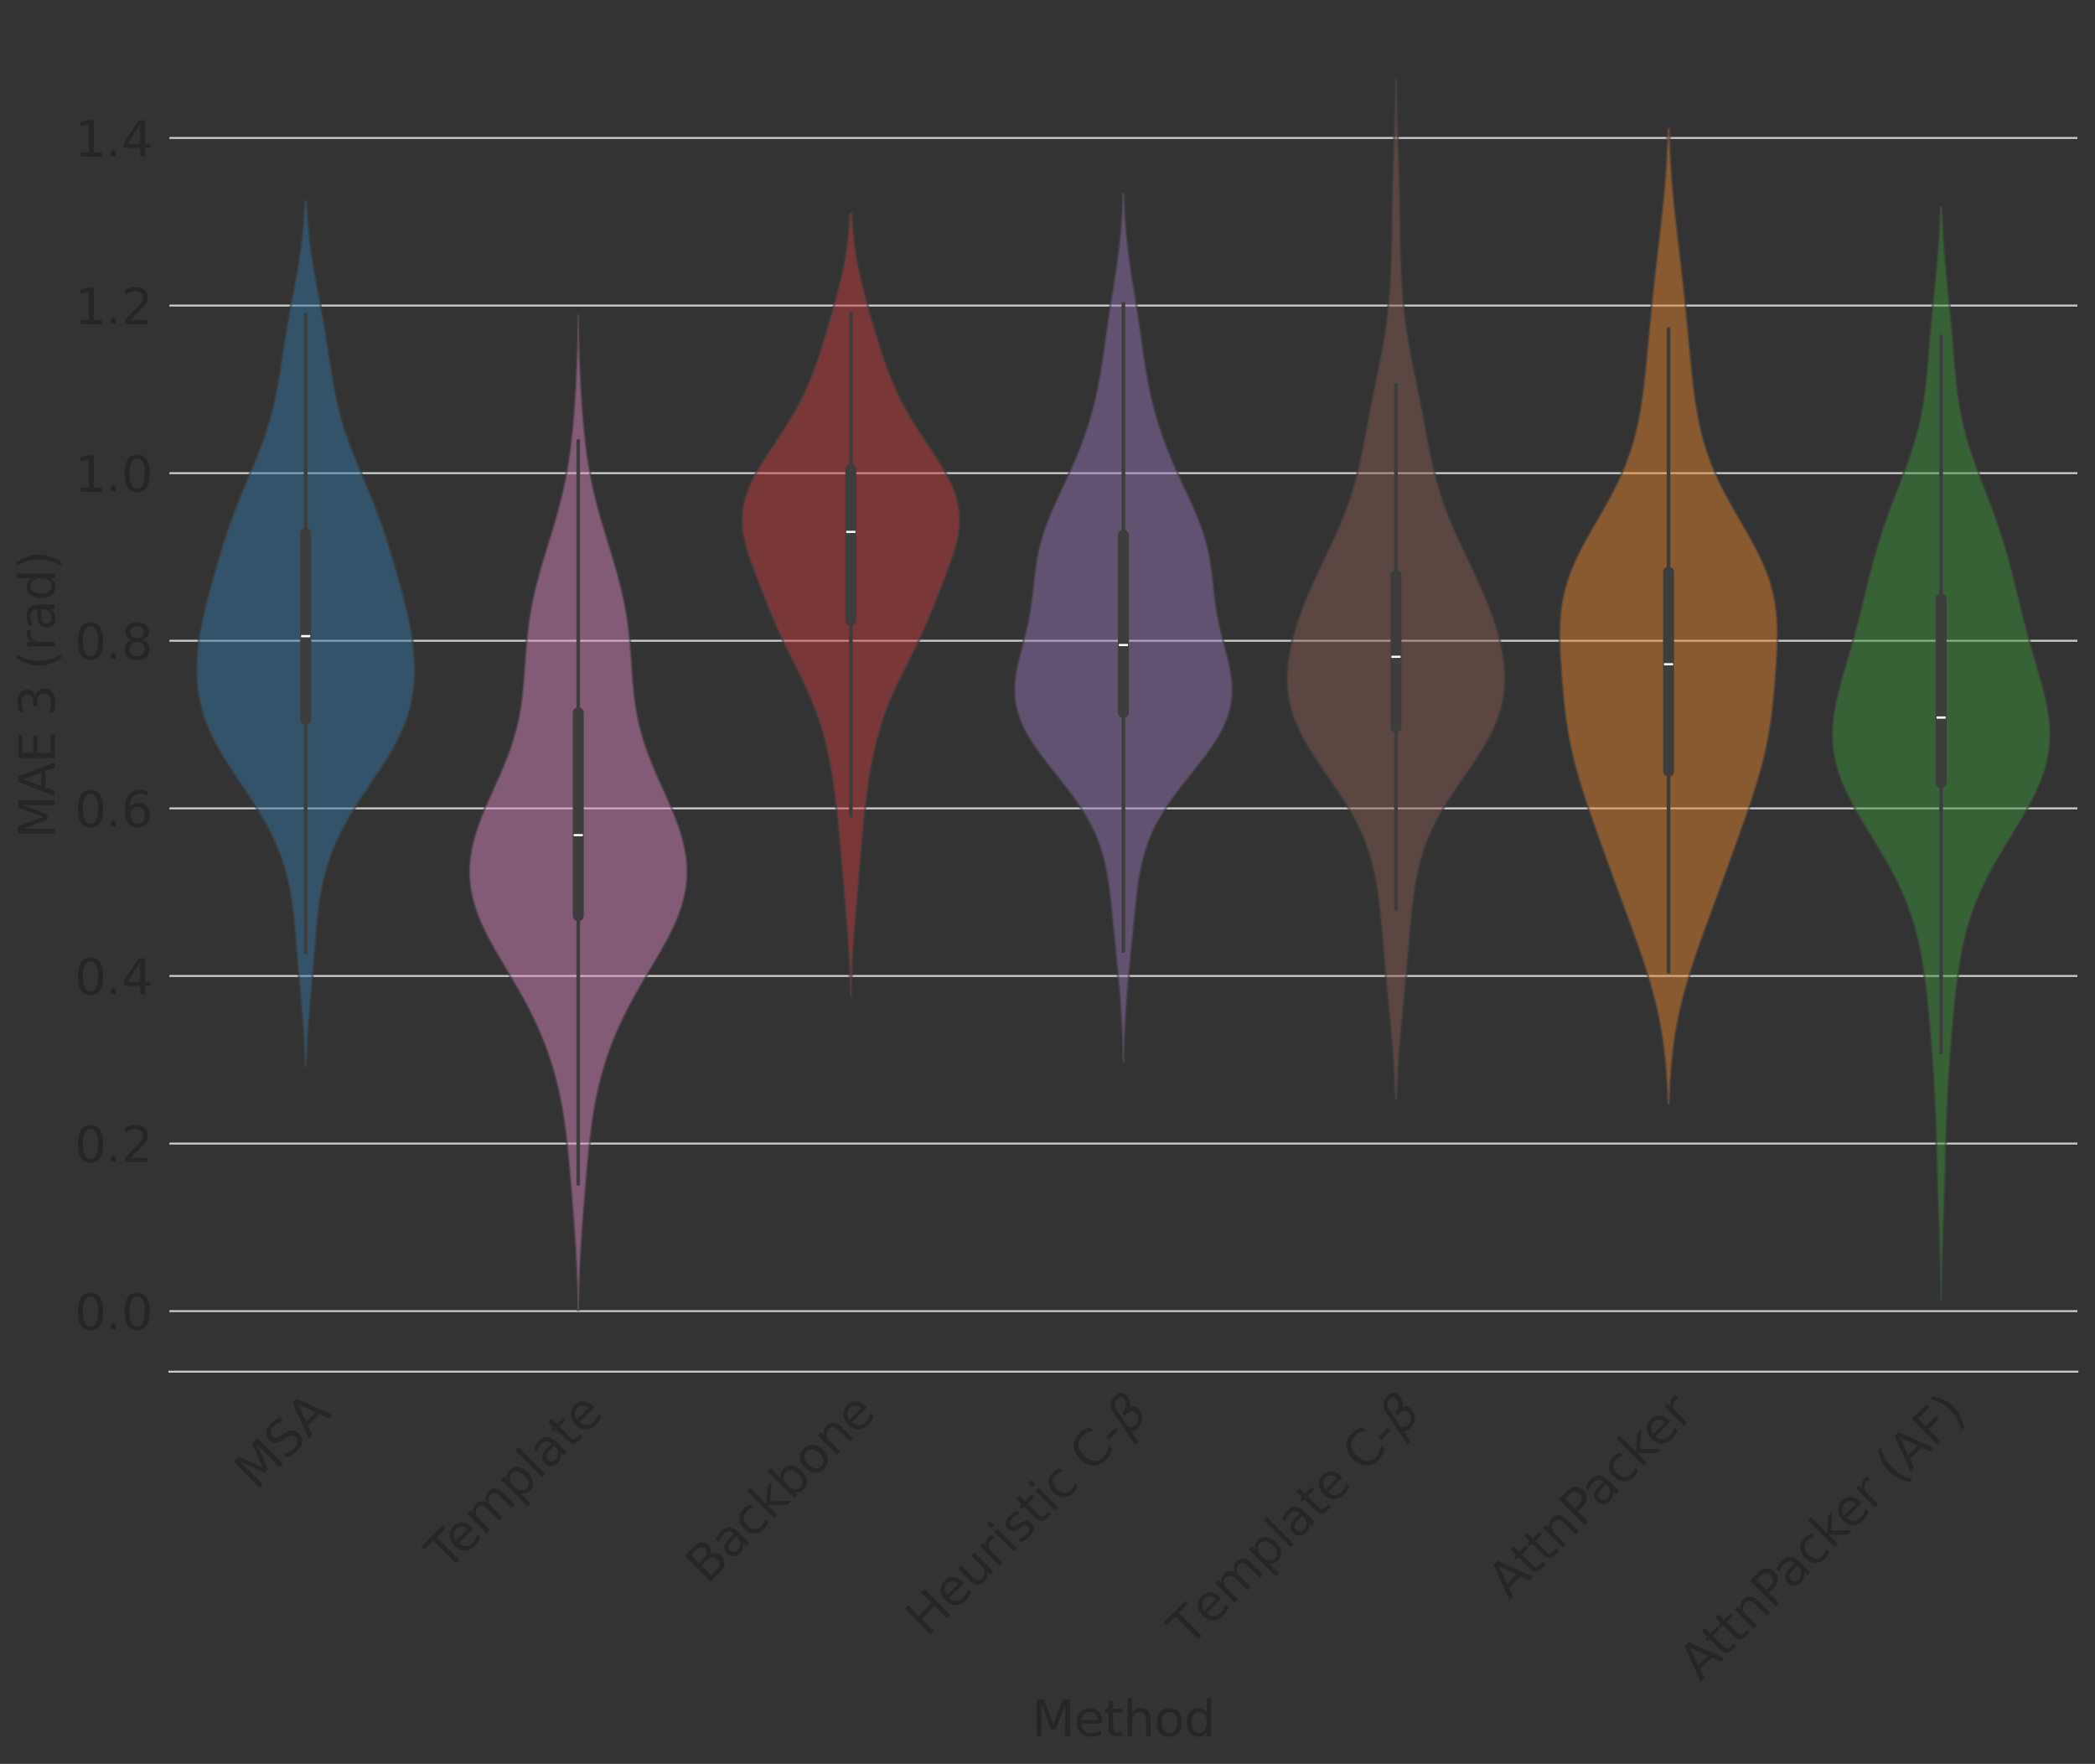 <?xml version="1.0" encoding="utf-8" standalone="no"?>
<!DOCTYPE svg PUBLIC "-//W3C//DTD SVG 1.1//EN"
  "http://www.w3.org/Graphics/SVG/1.1/DTD/svg11.dtd">
<svg xmlns:xlink="http://www.w3.org/1999/xlink" width="857.763pt" height="722.184pt" viewBox="0 0 857.763 722.184" xmlns="http://www.w3.org/2000/svg" version="1.1">
 <rect x="0" y="0" width="857.763" height="722.184" fill="#333333" stroke="none"/>
 <defs>
  <style type="text/css">*{stroke-linejoin: round; stroke-linecap: butt}</style>
 </defs>
 <g id="figure_1">
  <g id="patch_1">
   <path d="M 0 722.184 
L 857.763 722.184 
L 857.763 0 
L 0 0 
L 0 722.184 
z
" style="fill: none"/>
  </g>
  <g id="axes_1">
   <g id="patch_2">
    <path d="M 69.362 561.6 
L 850.562 561.6 
L 850.562 7.2 
L 69.362 7.2 
L 69.362 561.6 
z
" style="fill: none"/>
   </g>
   <g id="matplotlib.axis_1">
    <g id="xtick_1">
     <g id="text_1">
      <!-- MSA -->
      <g style="fill: #262626" transform="translate(104.789 610.465) rotate(-45) scale(0.2 -0.2)">
       <defs>
        <path id="DejaVuSans-4d" d="M 628 4666 
L 1569 4666 
L 2759 1491 
L 3956 4666 
L 4897 4666 
L 4897 0 
L 4281 0 
L 4281 4097 
L 3078 897 
L 2444 897 
L 1241 4097 
L 1241 0 
L 628 0 
L 628 4666 
z
" transform="scale(0.016)"/>
        <path id="DejaVuSans-53" d="M 3425 4513 
L 3425 3897 
Q 3066 4069 2747 4153 
Q 2428 4238 2131 4238 
Q 1616 4238 1336 4038 
Q 1056 3838 1056 3469 
Q 1056 3159 1242 3001 
Q 1428 2844 1947 2747 
L 2328 2669 
Q 3034 2534 3370 2195 
Q 3706 1856 3706 1288 
Q 3706 609 3251 259 
Q 2797 -91 1919 -91 
Q 1588 -91 1214 -16 
Q 841 59 441 206 
L 441 856 
Q 825 641 1194 531 
Q 1563 422 1919 422 
Q 2459 422 2753 634 
Q 3047 847 3047 1241 
Q 3047 1584 2836 1778 
Q 2625 1972 2144 2069 
L 1759 2144 
Q 1053 2284 737 2584 
Q 422 2884 422 3419 
Q 422 4038 858 4394 
Q 1294 4750 2059 4750 
Q 2388 4750 2728 4690 
Q 3069 4631 3425 4513 
z
" transform="scale(0.016)"/>
        <path id="DejaVuSans-41" d="M 2188 4044 
L 1331 1722 
L 3047 1722 
L 2188 4044 
z
M 1831 4666 
L 2547 4666 
L 4325 0 
L 3669 0 
L 3244 1197 
L 1141 1197 
L 716 0 
L 50 0 
L 1831 4666 
z
" transform="scale(0.016)"/>
       </defs>
       <use xlink:href="#DejaVuSans-4d"/>
       <use xlink:href="#DejaVuSans-53" x="86.279"/>
       <use xlink:href="#DejaVuSans-41" x="151.631"/>
      </g>
     </g>
    </g>
    <g id="xtick_2">
     <g id="text_2">
      <!-- Template -->
      <g style="fill: #262626" transform="translate(182.978 643.876) rotate(-45) scale(0.2 -0.2)">
       <defs>
        <path id="DejaVuSans-54" d="M -19 4666 
L 3928 4666 
L 3928 4134 
L 2272 4134 
L 2272 0 
L 1638 0 
L 1638 4134 
L -19 4134 
L -19 4666 
z
" transform="scale(0.016)"/>
        <path id="DejaVuSans-65" d="M 3597 1894 
L 3597 1613 
L 953 1613 
Q 991 1019 1311 708 
Q 1631 397 2203 397 
Q 2534 397 2845 478 
Q 3156 559 3463 722 
L 3463 178 
Q 3153 47 2828 -22 
Q 2503 -91 2169 -91 
Q 1331 -91 842 396 
Q 353 884 353 1716 
Q 353 2575 817 3079 
Q 1281 3584 2069 3584 
Q 2775 3584 3186 3129 
Q 3597 2675 3597 1894 
z
M 3022 2063 
Q 3016 2534 2758 2815 
Q 2500 3097 2075 3097 
Q 1594 3097 1305 2825 
Q 1016 2553 972 2059 
L 3022 2063 
z
" transform="scale(0.016)"/>
        <path id="DejaVuSans-6d" d="M 3328 2828 
Q 3544 3216 3844 3400 
Q 4144 3584 4550 3584 
Q 5097 3584 5394 3201 
Q 5691 2819 5691 2113 
L 5691 0 
L 5113 0 
L 5113 2094 
Q 5113 2597 4934 2840 
Q 4756 3084 4391 3084 
Q 3944 3084 3684 2787 
Q 3425 2491 3425 1978 
L 3425 0 
L 2847 0 
L 2847 2094 
Q 2847 2600 2669 2842 
Q 2491 3084 2119 3084 
Q 1678 3084 1418 2786 
Q 1159 2488 1159 1978 
L 1159 0 
L 581 0 
L 581 3500 
L 1159 3500 
L 1159 2956 
Q 1356 3278 1631 3431 
Q 1906 3584 2284 3584 
Q 2666 3584 2933 3390 
Q 3200 3197 3328 2828 
z
" transform="scale(0.016)"/>
        <path id="DejaVuSans-70" d="M 1159 525 
L 1159 -1331 
L 581 -1331 
L 581 3500 
L 1159 3500 
L 1159 2969 
Q 1341 3281 1617 3432 
Q 1894 3584 2278 3584 
Q 2916 3584 3314 3078 
Q 3713 2572 3713 1747 
Q 3713 922 3314 415 
Q 2916 -91 2278 -91 
Q 1894 -91 1617 61 
Q 1341 213 1159 525 
z
M 3116 1747 
Q 3116 2381 2855 2742 
Q 2594 3103 2138 3103 
Q 1681 3103 1420 2742 
Q 1159 2381 1159 1747 
Q 1159 1113 1420 752 
Q 1681 391 2138 391 
Q 2594 391 2855 752 
Q 3116 1113 3116 1747 
z
" transform="scale(0.016)"/>
        <path id="DejaVuSans-6c" d="M 603 4863 
L 1178 4863 
L 1178 0 
L 603 0 
L 603 4863 
z
" transform="scale(0.016)"/>
        <path id="DejaVuSans-61" d="M 2194 1759 
Q 1497 1759 1228 1600 
Q 959 1441 959 1056 
Q 959 750 1161 570 
Q 1363 391 1709 391 
Q 2188 391 2477 730 
Q 2766 1069 2766 1631 
L 2766 1759 
L 2194 1759 
z
M 3341 1997 
L 3341 0 
L 2766 0 
L 2766 531 
Q 2569 213 2275 61 
Q 1981 -91 1556 -91 
Q 1019 -91 701 211 
Q 384 513 384 1019 
Q 384 1609 779 1909 
Q 1175 2209 1959 2209 
L 2766 2209 
L 2766 2266 
Q 2766 2663 2505 2880 
Q 2244 3097 1772 3097 
Q 1472 3097 1187 3025 
Q 903 2953 641 2809 
L 641 3341 
Q 956 3463 1253 3523 
Q 1550 3584 1831 3584 
Q 2591 3584 2966 3190 
Q 3341 2797 3341 1997 
z
" transform="scale(0.016)"/>
        <path id="DejaVuSans-74" d="M 1172 4494 
L 1172 3500 
L 2356 3500 
L 2356 3053 
L 1172 3053 
L 1172 1153 
Q 1172 725 1289 603 
Q 1406 481 1766 481 
L 2356 481 
L 2356 0 
L 1766 0 
Q 1100 0 847 248 
Q 594 497 594 1153 
L 594 3053 
L 172 3053 
L 172 3500 
L 594 3500 
L 594 4494 
L 1172 4494 
z
" transform="scale(0.016)"/>
       </defs>
       <use xlink:href="#DejaVuSans-54"/>
       <use xlink:href="#DejaVuSans-65" x="44.084"/>
       <use xlink:href="#DejaVuSans-6d" x="105.607"/>
       <use xlink:href="#DejaVuSans-70" x="203.02"/>
       <use xlink:href="#DejaVuSans-6c" x="266.496"/>
       <use xlink:href="#DejaVuSans-61" x="294.279"/>
       <use xlink:href="#DejaVuSans-74" x="355.559"/>
       <use xlink:href="#DejaVuSans-65" x="394.768"/>
      </g>
     </g>
    </g>
    <g id="xtick_3">
     <g id="text_3">
      <!-- Backbone -->
      <g style="fill: #262626" transform="translate(289.478 648.976) rotate(-45) scale(0.2 -0.2)">
       <defs>
        <path id="DejaVuSans-42" d="M 1259 2228 
L 1259 519 
L 2272 519 
Q 2781 519 3026 730 
Q 3272 941 3272 1375 
Q 3272 1813 3026 2020 
Q 2781 2228 2272 2228 
L 1259 2228 
z
M 1259 4147 
L 1259 2741 
L 2194 2741 
Q 2656 2741 2882 2914 
Q 3109 3088 3109 3444 
Q 3109 3797 2882 3972 
Q 2656 4147 2194 4147 
L 1259 4147 
z
M 628 4666 
L 2241 4666 
Q 2963 4666 3353 4366 
Q 3744 4066 3744 3513 
Q 3744 3084 3544 2831 
Q 3344 2578 2956 2516 
Q 3422 2416 3680 2098 
Q 3938 1781 3938 1306 
Q 3938 681 3513 340 
Q 3088 0 2303 0 
L 628 0 
L 628 4666 
z
" transform="scale(0.016)"/>
        <path id="DejaVuSans-63" d="M 3122 3366 
L 3122 2828 
Q 2878 2963 2633 3030 
Q 2388 3097 2138 3097 
Q 1578 3097 1268 2742 
Q 959 2388 959 1747 
Q 959 1106 1268 751 
Q 1578 397 2138 397 
Q 2388 397 2633 464 
Q 2878 531 3122 666 
L 3122 134 
Q 2881 22 2623 -34 
Q 2366 -91 2075 -91 
Q 1284 -91 818 406 
Q 353 903 353 1747 
Q 353 2603 823 3093 
Q 1294 3584 2113 3584 
Q 2378 3584 2631 3529 
Q 2884 3475 3122 3366 
z
" transform="scale(0.016)"/>
        <path id="DejaVuSans-6b" d="M 581 4863 
L 1159 4863 
L 1159 1991 
L 2875 3500 
L 3609 3500 
L 1753 1863 
L 3688 0 
L 2938 0 
L 1159 1709 
L 1159 0 
L 581 0 
L 581 4863 
z
" transform="scale(0.016)"/>
        <path id="DejaVuSans-62" d="M 3116 1747 
Q 3116 2381 2855 2742 
Q 2594 3103 2138 3103 
Q 1681 3103 1420 2742 
Q 1159 2381 1159 1747 
Q 1159 1113 1420 752 
Q 1681 391 2138 391 
Q 2594 391 2855 752 
Q 3116 1113 3116 1747 
z
M 1159 2969 
Q 1341 3281 1617 3432 
Q 1894 3584 2278 3584 
Q 2916 3584 3314 3078 
Q 3713 2572 3713 1747 
Q 3713 922 3314 415 
Q 2916 -91 2278 -91 
Q 1894 -91 1617 61 
Q 1341 213 1159 525 
L 1159 0 
L 581 0 
L 581 4863 
L 1159 4863 
L 1159 2969 
z
" transform="scale(0.016)"/>
        <path id="DejaVuSans-6f" d="M 1959 3097 
Q 1497 3097 1228 2736 
Q 959 2375 959 1747 
Q 959 1119 1226 758 
Q 1494 397 1959 397 
Q 2419 397 2687 759 
Q 2956 1122 2956 1747 
Q 2956 2369 2687 2733 
Q 2419 3097 1959 3097 
z
M 1959 3584 
Q 2709 3584 3137 3096 
Q 3566 2609 3566 1747 
Q 3566 888 3137 398 
Q 2709 -91 1959 -91 
Q 1206 -91 779 398 
Q 353 888 353 1747 
Q 353 2609 779 3096 
Q 1206 3584 1959 3584 
z
" transform="scale(0.016)"/>
        <path id="DejaVuSans-6e" d="M 3513 2113 
L 3513 0 
L 2938 0 
L 2938 2094 
Q 2938 2591 2744 2837 
Q 2550 3084 2163 3084 
Q 1697 3084 1428 2787 
Q 1159 2491 1159 1978 
L 1159 0 
L 581 0 
L 581 3500 
L 1159 3500 
L 1159 2956 
Q 1366 3272 1645 3428 
Q 1925 3584 2291 3584 
Q 2894 3584 3203 3211 
Q 3513 2838 3513 2113 
z
" transform="scale(0.016)"/>
       </defs>
       <use xlink:href="#DejaVuSans-42"/>
       <use xlink:href="#DejaVuSans-61" x="68.604"/>
       <use xlink:href="#DejaVuSans-63" x="129.883"/>
       <use xlink:href="#DejaVuSans-6b" x="184.863"/>
       <use xlink:href="#DejaVuSans-62" x="242.773"/>
       <use xlink:href="#DejaVuSans-6f" x="306.25"/>
       <use xlink:href="#DejaVuSans-6e" x="367.432"/>
       <use xlink:href="#DejaVuSans-65" x="430.811"/>
      </g>
     </g>
    </g>
    <g id="xtick_4">
     <g id="text_4">
      <!-- Heuristic C-$\beta$ -->
      <g style="fill: #262626" transform="translate(379.635 670.706) rotate(-45) scale(0.2 -0.2)">
       <defs>
        <path id="DejaVuSans-48" d="M 628 4666 
L 1259 4666 
L 1259 2753 
L 3553 2753 
L 3553 4666 
L 4184 4666 
L 4184 0 
L 3553 0 
L 3553 2222 
L 1259 2222 
L 1259 0 
L 628 0 
L 628 4666 
z
" transform="scale(0.016)"/>
        <path id="DejaVuSans-75" d="M 544 1381 
L 544 3500 
L 1119 3500 
L 1119 1403 
Q 1119 906 1312 657 
Q 1506 409 1894 409 
Q 2359 409 2629 706 
Q 2900 1003 2900 1516 
L 2900 3500 
L 3475 3500 
L 3475 0 
L 2900 0 
L 2900 538 
Q 2691 219 2414 64 
Q 2138 -91 1772 -91 
Q 1169 -91 856 284 
Q 544 659 544 1381 
z
M 1991 3584 
L 1991 3584 
z
" transform="scale(0.016)"/>
        <path id="DejaVuSans-72" d="M 2631 2963 
Q 2534 3019 2420 3045 
Q 2306 3072 2169 3072 
Q 1681 3072 1420 2755 
Q 1159 2438 1159 1844 
L 1159 0 
L 581 0 
L 581 3500 
L 1159 3500 
L 1159 2956 
Q 1341 3275 1631 3429 
Q 1922 3584 2338 3584 
Q 2397 3584 2469 3576 
Q 2541 3569 2628 3553 
L 2631 2963 
z
" transform="scale(0.016)"/>
        <path id="DejaVuSans-69" d="M 603 3500 
L 1178 3500 
L 1178 0 
L 603 0 
L 603 3500 
z
M 603 4863 
L 1178 4863 
L 1178 4134 
L 603 4134 
L 603 4863 
z
" transform="scale(0.016)"/>
        <path id="DejaVuSans-73" d="M 2834 3397 
L 2834 2853 
Q 2591 2978 2328 3040 
Q 2066 3103 1784 3103 
Q 1356 3103 1142 2972 
Q 928 2841 928 2578 
Q 928 2378 1081 2264 
Q 1234 2150 1697 2047 
L 1894 2003 
Q 2506 1872 2764 1633 
Q 3022 1394 3022 966 
Q 3022 478 2636 193 
Q 2250 -91 1575 -91 
Q 1294 -91 989 -36 
Q 684 19 347 128 
L 347 722 
Q 666 556 975 473 
Q 1284 391 1588 391 
Q 1994 391 2212 530 
Q 2431 669 2431 922 
Q 2431 1156 2273 1281 
Q 2116 1406 1581 1522 
L 1381 1569 
Q 847 1681 609 1914 
Q 372 2147 372 2553 
Q 372 3047 722 3315 
Q 1072 3584 1716 3584 
Q 2034 3584 2315 3537 
Q 2597 3491 2834 3397 
z
" transform="scale(0.016)"/>
        <path id="DejaVuSans-20" transform="scale(0.016)"/>
        <path id="DejaVuSans-43" d="M 4122 4306 
L 4122 3641 
Q 3803 3938 3442 4084 
Q 3081 4231 2675 4231 
Q 1875 4231 1450 3742 
Q 1025 3253 1025 2328 
Q 1025 1406 1450 917 
Q 1875 428 2675 428 
Q 3081 428 3442 575 
Q 3803 722 4122 1019 
L 4122 359 
Q 3791 134 3420 21 
Q 3050 -91 2638 -91 
Q 1578 -91 968 557 
Q 359 1206 359 2328 
Q 359 3453 968 4101 
Q 1578 4750 2638 4750 
Q 3056 4750 3426 4639 
Q 3797 4528 4122 4306 
z
" transform="scale(0.016)"/>
        <path id="DejaVuSans-2d" d="M 313 2009 
L 1997 2009 
L 1997 1497 
L 313 1497 
L 313 2009 
z
" transform="scale(0.016)"/>
        <path id="DejaVuSans-Oblique-3b2" d="M 872 216 
L 572 -1331 
L -6 -1331 
L 928 3478 
Q 1206 4903 2538 4903 
Q 3888 4903 3659 3700 
Q 3503 2844 2894 2531 
Q 3713 2250 3553 1416 
Q 3272 -69 1759 -66 
Q 1097 -63 872 216 
z
M 1019 966 
Q 1259 422 1875 425 
Q 2775 425 2966 1406 
Q 3138 2288 1675 2219 
L 1778 2750 
Q 2909 2731 3106 3750 
Q 3241 4438 2509 4434 
Q 1691 4434 1503 3459 
L 1019 966 
z
" transform="scale(0.016)"/>
       </defs>
       <use xlink:href="#DejaVuSans-48" transform="translate(0 0.391)"/>
       <use xlink:href="#DejaVuSans-65" transform="translate(75.195 0.391)"/>
       <use xlink:href="#DejaVuSans-75" transform="translate(136.719 0.391)"/>
       <use xlink:href="#DejaVuSans-72" transform="translate(200.098 0.391)"/>
       <use xlink:href="#DejaVuSans-69" transform="translate(241.211 0.391)"/>
       <use xlink:href="#DejaVuSans-73" transform="translate(268.994 0.391)"/>
       <use xlink:href="#DejaVuSans-74" transform="translate(321.094 0.391)"/>
       <use xlink:href="#DejaVuSans-69" transform="translate(360.303 0.391)"/>
       <use xlink:href="#DejaVuSans-63" transform="translate(388.086 0.391)"/>
       <use xlink:href="#DejaVuSans-20" transform="translate(443.066 0.391)"/>
       <use xlink:href="#DejaVuSans-43" transform="translate(474.854 0.391)"/>
       <use xlink:href="#DejaVuSans-2d" transform="translate(544.678 0.391)"/>
       <use xlink:href="#DejaVuSans-Oblique-3b2" transform="translate(580.762 0.391)"/>
      </g>
     </g>
    </g>
    <g id="xtick_5">
     <g id="text_5">
      <!-- Template C-$\beta$ -->
      <g style="fill: #262626" transform="translate(486.993 674.949) rotate(-45) scale(0.2 -0.2)">
       <use xlink:href="#DejaVuSans-54" transform="translate(0 0.391)"/>
       <use xlink:href="#DejaVuSans-65" transform="translate(61.084 0.391)"/>
       <use xlink:href="#DejaVuSans-6d" transform="translate(122.607 0.391)"/>
       <use xlink:href="#DejaVuSans-70" transform="translate(220.02 0.391)"/>
       <use xlink:href="#DejaVuSans-6c" transform="translate(283.496 0.391)"/>
       <use xlink:href="#DejaVuSans-61" transform="translate(311.279 0.391)"/>
       <use xlink:href="#DejaVuSans-74" transform="translate(372.559 0.391)"/>
       <use xlink:href="#DejaVuSans-65" transform="translate(411.768 0.391)"/>
       <use xlink:href="#DejaVuSans-20" transform="translate(473.291 0.391)"/>
       <use xlink:href="#DejaVuSans-43" transform="translate(505.078 0.391)"/>
       <use xlink:href="#DejaVuSans-2d" transform="translate(574.902 0.391)"/>
       <use xlink:href="#DejaVuSans-Oblique-3b2" transform="translate(610.986 0.391)"/>
      </g>
     </g>
    </g>
    <g id="xtick_6">
     <g id="text_6">
      <!-- AttnPacker -->
      <g style="fill: #262626" transform="translate(617.905 655.349) rotate(-45) scale(0.2 -0.2)">
       <defs>
        <path id="DejaVuSans-50" d="M 1259 4147 
L 1259 2394 
L 2053 2394 
Q 2494 2394 2734 2622 
Q 2975 2850 2975 3272 
Q 2975 3691 2734 3919 
Q 2494 4147 2053 4147 
L 1259 4147 
z
M 628 4666 
L 2053 4666 
Q 2838 4666 3239 4311 
Q 3641 3956 3641 3272 
Q 3641 2581 3239 2228 
Q 2838 1875 2053 1875 
L 1259 1875 
L 1259 0 
L 628 0 
L 628 4666 
z
" transform="scale(0.016)"/>
       </defs>
       <use xlink:href="#DejaVuSans-41"/>
       <use xlink:href="#DejaVuSans-74" x="66.658"/>
       <use xlink:href="#DejaVuSans-74" x="105.867"/>
       <use xlink:href="#DejaVuSans-6e" x="145.076"/>
       <use xlink:href="#DejaVuSans-50" x="208.455"/>
       <use xlink:href="#DejaVuSans-61" x="264.258"/>
       <use xlink:href="#DejaVuSans-63" x="325.537"/>
       <use xlink:href="#DejaVuSans-6b" x="380.518"/>
       <use xlink:href="#DejaVuSans-65" x="434.803"/>
       <use xlink:href="#DejaVuSans-72" x="496.326"/>
      </g>
     </g>
    </g>
    <g id="xtick_7">
     <g id="text_7">
      <!-- AttnPacker (AF) -->
      <g style="fill: #262626" transform="translate(696.168 688.687) rotate(-45) scale(0.2 -0.2)">
       <defs>
        <path id="DejaVuSans-28" d="M 1984 4856 
Q 1566 4138 1362 3434 
Q 1159 2731 1159 2009 
Q 1159 1288 1364 580 
Q 1569 -128 1984 -844 
L 1484 -844 
Q 1016 -109 783 600 
Q 550 1309 550 2009 
Q 550 2706 781 3412 
Q 1013 4119 1484 4856 
L 1984 4856 
z
" transform="scale(0.016)"/>
        <path id="DejaVuSans-46" d="M 628 4666 
L 3309 4666 
L 3309 4134 
L 1259 4134 
L 1259 2759 
L 3109 2759 
L 3109 2228 
L 1259 2228 
L 1259 0 
L 628 0 
L 628 4666 
z
" transform="scale(0.016)"/>
        <path id="DejaVuSans-29" d="M 513 4856 
L 1013 4856 
Q 1481 4119 1714 3412 
Q 1947 2706 1947 2009 
Q 1947 1309 1714 600 
Q 1481 -109 1013 -844 
L 513 -844 
Q 928 -128 1133 580 
Q 1338 1288 1338 2009 
Q 1338 2731 1133 3434 
Q 928 4138 513 4856 
z
" transform="scale(0.016)"/>
       </defs>
       <use xlink:href="#DejaVuSans-41"/>
       <use xlink:href="#DejaVuSans-74" x="66.658"/>
       <use xlink:href="#DejaVuSans-74" x="105.867"/>
       <use xlink:href="#DejaVuSans-6e" x="145.076"/>
       <use xlink:href="#DejaVuSans-50" x="208.455"/>
       <use xlink:href="#DejaVuSans-61" x="264.258"/>
       <use xlink:href="#DejaVuSans-63" x="325.537"/>
       <use xlink:href="#DejaVuSans-6b" x="380.518"/>
       <use xlink:href="#DejaVuSans-65" x="434.803"/>
       <use xlink:href="#DejaVuSans-72" x="496.326"/>
       <use xlink:href="#DejaVuSans-20" x="537.439"/>
       <use xlink:href="#DejaVuSans-28" x="569.227"/>
       <use xlink:href="#DejaVuSans-41" x="608.24"/>
       <use xlink:href="#DejaVuSans-46" x="676.648"/>
       <use xlink:href="#DejaVuSans-29" x="734.168"/>
      </g>
     </g>
    </g>
    <g id="text_8">
     <!-- Method -->
     <g style="fill: #262626" transform="translate(422.456 710.825) scale(0.2 -0.2)">
      <defs>
       <path id="DejaVuSans-68" d="M 3513 2113 
L 3513 0 
L 2938 0 
L 2938 2094 
Q 2938 2591 2744 2837 
Q 2550 3084 2163 3084 
Q 1697 3084 1428 2787 
Q 1159 2491 1159 1978 
L 1159 0 
L 581 0 
L 581 4863 
L 1159 4863 
L 1159 2956 
Q 1366 3272 1645 3428 
Q 1925 3584 2291 3584 
Q 2894 3584 3203 3211 
Q 3513 2838 3513 2113 
z
" transform="scale(0.016)"/>
       <path id="DejaVuSans-64" d="M 2906 2969 
L 2906 4863 
L 3481 4863 
L 3481 0 
L 2906 0 
L 2906 525 
Q 2725 213 2448 61 
Q 2172 -91 1784 -91 
Q 1150 -91 751 415 
Q 353 922 353 1747 
Q 353 2572 751 3078 
Q 1150 3584 1784 3584 
Q 2172 3584 2448 3432 
Q 2725 3281 2906 2969 
z
M 947 1747 
Q 947 1113 1208 752 
Q 1469 391 1925 391 
Q 2381 391 2643 752 
Q 2906 1113 2906 1747 
Q 2906 2381 2643 2742 
Q 2381 3103 1925 3103 
Q 1469 3103 1208 2742 
Q 947 2381 947 1747 
z
" transform="scale(0.016)"/>
      </defs>
      <use xlink:href="#DejaVuSans-4d"/>
      <use xlink:href="#DejaVuSans-65" x="86.279"/>
      <use xlink:href="#DejaVuSans-74" x="147.803"/>
      <use xlink:href="#DejaVuSans-68" x="187.012"/>
      <use xlink:href="#DejaVuSans-6f" x="250.391"/>
      <use xlink:href="#DejaVuSans-64" x="311.572"/>
     </g>
    </g>
   </g>
   <g id="matplotlib.axis_2">
    <g id="ytick_1">
     <g id="line2d_1">
      <path d="M 69.362 536.822 
L 850.562 536.822 
" clip-path="url(#p5f685ca3e4)" style="fill: none; stroke: #cccccc; stroke-width: 0.8; stroke-linecap: round"/>
     </g>
     <g id="text_9">
      <!-- 0.0 -->
      <g style="fill: #262626" transform="translate(30.556 544.421) scale(0.2 -0.2)">
       <defs>
        <path id="DejaVuSans-30" d="M 2034 4250 
Q 1547 4250 1301 3770 
Q 1056 3291 1056 2328 
Q 1056 1369 1301 889 
Q 1547 409 2034 409 
Q 2525 409 2770 889 
Q 3016 1369 3016 2328 
Q 3016 3291 2770 3770 
Q 2525 4250 2034 4250 
z
M 2034 4750 
Q 2819 4750 3233 4129 
Q 3647 3509 3647 2328 
Q 3647 1150 3233 529 
Q 2819 -91 2034 -91 
Q 1250 -91 836 529 
Q 422 1150 422 2328 
Q 422 3509 836 4129 
Q 1250 4750 2034 4750 
z
" transform="scale(0.016)"/>
        <path id="DejaVuSans-2e" d="M 684 794 
L 1344 794 
L 1344 0 
L 684 0 
L 684 794 
z
" transform="scale(0.016)"/>
       </defs>
       <use xlink:href="#DejaVuSans-30"/>
       <use xlink:href="#DejaVuSans-2e" x="63.623"/>
       <use xlink:href="#DejaVuSans-30" x="95.41"/>
      </g>
     </g>
    </g>
    <g id="ytick_2">
     <g id="line2d_2">
      <path d="M 69.362 468.204 
L 850.562 468.204 
" clip-path="url(#p5f685ca3e4)" style="fill: none; stroke: #cccccc; stroke-width: 0.8; stroke-linecap: round"/>
     </g>
     <g id="text_10">
      <!-- 0.2 -->
      <g style="fill: #262626" transform="translate(30.556 475.802) scale(0.2 -0.2)">
       <defs>
        <path id="DejaVuSans-32" d="M 1228 531 
L 3431 531 
L 3431 0 
L 469 0 
L 469 531 
Q 828 903 1448 1529 
Q 2069 2156 2228 2338 
Q 2531 2678 2651 2914 
Q 2772 3150 2772 3378 
Q 2772 3750 2511 3984 
Q 2250 4219 1831 4219 
Q 1534 4219 1204 4116 
Q 875 4013 500 3803 
L 500 4441 
Q 881 4594 1212 4672 
Q 1544 4750 1819 4750 
Q 2544 4750 2975 4387 
Q 3406 4025 3406 3419 
Q 3406 3131 3298 2873 
Q 3191 2616 2906 2266 
Q 2828 2175 2409 1742 
Q 1991 1309 1228 531 
z
" transform="scale(0.016)"/>
       </defs>
       <use xlink:href="#DejaVuSans-30"/>
       <use xlink:href="#DejaVuSans-2e" x="63.623"/>
       <use xlink:href="#DejaVuSans-32" x="95.41"/>
      </g>
     </g>
    </g>
    <g id="ytick_3">
     <g id="line2d_3">
      <path d="M 69.362 399.585 
L 850.562 399.585 
" clip-path="url(#p5f685ca3e4)" style="fill: none; stroke: #cccccc; stroke-width: 0.8; stroke-linecap: round"/>
     </g>
     <g id="text_11">
      <!-- 0.4 -->
      <g style="fill: #262626" transform="translate(30.556 407.183) scale(0.2 -0.2)">
       <defs>
        <path id="DejaVuSans-34" d="M 2419 4116 
L 825 1625 
L 2419 1625 
L 2419 4116 
z
M 2253 4666 
L 3047 4666 
L 3047 1625 
L 3713 1625 
L 3713 1100 
L 3047 1100 
L 3047 0 
L 2419 0 
L 2419 1100 
L 313 1100 
L 313 1709 
L 2253 4666 
z
" transform="scale(0.016)"/>
       </defs>
       <use xlink:href="#DejaVuSans-30"/>
       <use xlink:href="#DejaVuSans-2e" x="63.623"/>
       <use xlink:href="#DejaVuSans-34" x="95.41"/>
      </g>
     </g>
    </g>
    <g id="ytick_4">
     <g id="line2d_4">
      <path d="M 69.362 330.967 
L 850.562 330.967 
" clip-path="url(#p5f685ca3e4)" style="fill: none; stroke: #cccccc; stroke-width: 0.8; stroke-linecap: round"/>
     </g>
     <g id="text_12">
      <!-- 0.6 -->
      <g style="fill: #262626" transform="translate(30.556 338.565) scale(0.2 -0.2)">
       <defs>
        <path id="DejaVuSans-36" d="M 2113 2584 
Q 1688 2584 1439 2293 
Q 1191 2003 1191 1497 
Q 1191 994 1439 701 
Q 1688 409 2113 409 
Q 2538 409 2786 701 
Q 3034 994 3034 1497 
Q 3034 2003 2786 2293 
Q 2538 2584 2113 2584 
z
M 3366 4563 
L 3366 3988 
Q 3128 4100 2886 4159 
Q 2644 4219 2406 4219 
Q 1781 4219 1451 3797 
Q 1122 3375 1075 2522 
Q 1259 2794 1537 2939 
Q 1816 3084 2150 3084 
Q 2853 3084 3261 2657 
Q 3669 2231 3669 1497 
Q 3669 778 3244 343 
Q 2819 -91 2113 -91 
Q 1303 -91 875 529 
Q 447 1150 447 2328 
Q 447 3434 972 4092 
Q 1497 4750 2381 4750 
Q 2619 4750 2861 4703 
Q 3103 4656 3366 4563 
z
" transform="scale(0.016)"/>
       </defs>
       <use xlink:href="#DejaVuSans-30"/>
       <use xlink:href="#DejaVuSans-2e" x="63.623"/>
       <use xlink:href="#DejaVuSans-36" x="95.41"/>
      </g>
     </g>
    </g>
    <g id="ytick_5">
     <g id="line2d_5">
      <path d="M 69.362 262.348 
L 850.562 262.348 
" clip-path="url(#p5f685ca3e4)" style="fill: none; stroke: #cccccc; stroke-width: 0.8; stroke-linecap: round"/>
     </g>
     <g id="text_13">
      <!-- 0.8 -->
      <g style="fill: #262626" transform="translate(30.556 269.946) scale(0.2 -0.2)">
       <defs>
        <path id="DejaVuSans-38" d="M 2034 2216 
Q 1584 2216 1326 1975 
Q 1069 1734 1069 1313 
Q 1069 891 1326 650 
Q 1584 409 2034 409 
Q 2484 409 2743 651 
Q 3003 894 3003 1313 
Q 3003 1734 2745 1975 
Q 2488 2216 2034 2216 
z
M 1403 2484 
Q 997 2584 770 2862 
Q 544 3141 544 3541 
Q 544 4100 942 4425 
Q 1341 4750 2034 4750 
Q 2731 4750 3128 4425 
Q 3525 4100 3525 3541 
Q 3525 3141 3298 2862 
Q 3072 2584 2669 2484 
Q 3125 2378 3379 2068 
Q 3634 1759 3634 1313 
Q 3634 634 3220 271 
Q 2806 -91 2034 -91 
Q 1263 -91 848 271 
Q 434 634 434 1313 
Q 434 1759 690 2068 
Q 947 2378 1403 2484 
z
M 1172 3481 
Q 1172 3119 1398 2916 
Q 1625 2713 2034 2713 
Q 2441 2713 2670 2916 
Q 2900 3119 2900 3481 
Q 2900 3844 2670 4047 
Q 2441 4250 2034 4250 
Q 1625 4250 1398 4047 
Q 1172 3844 1172 3481 
z
" transform="scale(0.016)"/>
       </defs>
       <use xlink:href="#DejaVuSans-30"/>
       <use xlink:href="#DejaVuSans-2e" x="63.623"/>
       <use xlink:href="#DejaVuSans-38" x="95.41"/>
      </g>
     </g>
    </g>
    <g id="ytick_6">
     <g id="line2d_6">
      <path d="M 69.362 193.73 
L 850.562 193.73 
" clip-path="url(#p5f685ca3e4)" style="fill: none; stroke: #cccccc; stroke-width: 0.8; stroke-linecap: round"/>
     </g>
     <g id="text_14">
      <!-- 1.0 -->
      <g style="fill: #262626" transform="translate(30.556 201.328) scale(0.2 -0.2)">
       <defs>
        <path id="DejaVuSans-31" d="M 794 531 
L 1825 531 
L 1825 4091 
L 703 3866 
L 703 4441 
L 1819 4666 
L 2450 4666 
L 2450 531 
L 3481 531 
L 3481 0 
L 794 0 
L 794 531 
z
" transform="scale(0.016)"/>
       </defs>
       <use xlink:href="#DejaVuSans-31"/>
       <use xlink:href="#DejaVuSans-2e" x="63.623"/>
       <use xlink:href="#DejaVuSans-30" x="95.41"/>
      </g>
     </g>
    </g>
    <g id="ytick_7">
     <g id="line2d_7">
      <path d="M 69.362 125.111 
L 850.562 125.111 
" clip-path="url(#p5f685ca3e4)" style="fill: none; stroke: #cccccc; stroke-width: 0.8; stroke-linecap: round"/>
     </g>
     <g id="text_15">
      <!-- 1.2 -->
      <g style="fill: #262626" transform="translate(30.556 132.709) scale(0.2 -0.2)">
       <use xlink:href="#DejaVuSans-31"/>
       <use xlink:href="#DejaVuSans-2e" x="63.623"/>
       <use xlink:href="#DejaVuSans-32" x="95.41"/>
      </g>
     </g>
    </g>
    <g id="ytick_8">
     <g id="line2d_8">
      <path d="M 69.362 56.493 
L 850.562 56.493 
" clip-path="url(#p5f685ca3e4)" style="fill: none; stroke: #cccccc; stroke-width: 0.8; stroke-linecap: round"/>
     </g>
     <g id="text_16">
      <!-- 1.4 -->
      <g style="fill: #262626" transform="translate(30.556 64.091) scale(0.2 -0.2)">
       <use xlink:href="#DejaVuSans-31"/>
       <use xlink:href="#DejaVuSans-2e" x="63.623"/>
       <use xlink:href="#DejaVuSans-34" x="95.41"/>
      </g>
     </g>
    </g>
    <g id="text_17">
     <!-- MAE 3 (rad) -->
     <g style="fill: #262626" transform="translate(22.397 343.297) rotate(-90) scale(0.2 -0.2)">
      <defs>
       <path id="DejaVuSans-45" d="M 628 4666 
L 3578 4666 
L 3578 4134 
L 1259 4134 
L 1259 2753 
L 3481 2753 
L 3481 2222 
L 1259 2222 
L 1259 531 
L 3634 531 
L 3634 0 
L 628 0 
L 628 4666 
z
" transform="scale(0.016)"/>
       <path id="DejaVuSans-33" d="M 2597 2516 
Q 3050 2419 3304 2112 
Q 3559 1806 3559 1356 
Q 3559 666 3084 287 
Q 2609 -91 1734 -91 
Q 1441 -91 1130 -33 
Q 819 25 488 141 
L 488 750 
Q 750 597 1062 519 
Q 1375 441 1716 441 
Q 2309 441 2620 675 
Q 2931 909 2931 1356 
Q 2931 1769 2642 2001 
Q 2353 2234 1838 2234 
L 1294 2234 
L 1294 2753 
L 1863 2753 
Q 2328 2753 2575 2939 
Q 2822 3125 2822 3475 
Q 2822 3834 2567 4026 
Q 2313 4219 1838 4219 
Q 1578 4219 1281 4162 
Q 984 4106 628 3988 
L 628 4550 
Q 988 4650 1302 4700 
Q 1616 4750 1894 4750 
Q 2613 4750 3031 4423 
Q 3450 4097 3450 3541 
Q 3450 3153 3228 2886 
Q 3006 2619 2597 2516 
z
" transform="scale(0.016)"/>
      </defs>
      <use xlink:href="#DejaVuSans-4d"/>
      <use xlink:href="#DejaVuSans-41" x="86.279"/>
      <use xlink:href="#DejaVuSans-45" x="154.688"/>
      <use xlink:href="#DejaVuSans-20" x="217.871"/>
      <use xlink:href="#DejaVuSans-33" x="249.658"/>
      <use xlink:href="#DejaVuSans-20" x="313.281"/>
      <use xlink:href="#DejaVuSans-28" x="345.068"/>
      <use xlink:href="#DejaVuSans-72" x="384.082"/>
      <use xlink:href="#DejaVuSans-61" x="425.195"/>
      <use xlink:href="#DejaVuSans-64" x="486.475"/>
      <use xlink:href="#DejaVuSans-29" x="549.951"/>
     </g>
    </g>
   </g>
   <g id="PolyCollection_1">
    <defs>
     <path id="mc55b94afef" d="M 125.482 -285.675 
L 124.843 -285.675 
L 124.726 -289.253 
L 124.579 -292.831 
L 124.401 -296.409 
L 124.19 -299.987 
L 123.948 -303.565 
L 123.677 -307.143 
L 123.383 -310.721 
L 123.072 -314.299 
L 122.752 -317.877 
L 122.432 -321.455 
L 122.117 -325.033 
L 121.811 -328.611 
L 121.514 -332.189 
L 121.223 -335.767 
L 120.926 -339.345 
L 120.61 -342.923 
L 120.258 -346.501 
L 119.848 -350.079 
L 119.357 -353.657 
L 118.763 -357.235 
L 118.044 -360.813 
L 117.18 -364.391 
L 116.153 -367.97 
L 114.952 -371.548 
L 113.568 -375.126 
L 111.997 -378.704 
L 110.242 -382.282 
L 108.311 -385.86 
L 106.222 -389.438 
L 103.998 -393.016 
L 101.672 -396.594 
L 99.284 -400.172 
L 96.88 -403.75 
L 94.509 -407.328 
L 92.22 -410.906 
L 90.063 -414.484 
L 88.08 -418.062 
L 86.304 -421.64 
L 84.761 -425.218 
L 83.463 -428.796 
L 82.415 -432.374 
L 81.611 -435.952 
L 81.038 -439.53 
L 80.681 -443.108 
L 80.522 -446.686 
L 80.544 -450.264 
L 80.73 -453.842 
L 81.065 -457.42 
L 81.536 -460.998 
L 82.128 -464.576 
L 82.826 -468.154 
L 83.616 -471.732 
L 84.479 -475.31 
L 85.401 -478.888 
L 86.366 -482.466 
L 87.362 -486.044 
L 88.384 -489.622 
L 89.43 -493.2 
L 90.506 -496.778 
L 91.621 -500.356 
L 92.786 -503.934 
L 94.011 -507.512 
L 95.304 -511.09 
L 96.667 -514.668 
L 98.093 -518.246 
L 99.57 -521.824 
L 101.077 -525.402 
L 102.591 -528.98 
L 104.084 -532.558 
L 105.53 -536.136 
L 106.905 -539.714 
L 108.19 -543.292 
L 109.371 -546.87 
L 110.441 -550.448 
L 111.4 -554.026 
L 112.252 -557.604 
L 113.008 -561.182 
L 113.684 -564.76 
L 114.297 -568.338 
L 114.867 -571.916 
L 115.415 -575.494 
L 115.959 -579.072 
L 116.516 -582.65 
L 117.096 -586.228 
L 117.706 -589.806 
L 118.347 -593.384 
L 119.013 -596.962 
L 119.694 -600.54 
L 120.376 -604.118 
L 121.044 -607.696 
L 121.682 -611.274 
L 122.276 -614.852 
L 122.815 -618.43 
L 123.291 -622.008 
L 123.701 -625.586 
L 124.045 -629.164 
L 124.326 -632.742 
L 124.549 -636.32 
L 124.723 -639.898 
L 125.602 -639.898 
L 125.602 -639.898 
L 125.776 -636.32 
L 125.999 -632.742 
L 126.28 -629.164 
L 126.624 -625.586 
L 127.034 -622.008 
L 127.51 -618.43 
L 128.049 -614.852 
L 128.643 -611.274 
L 129.281 -607.696 
L 129.949 -604.118 
L 130.631 -600.54 
L 131.312 -596.962 
L 131.978 -593.384 
L 132.619 -589.806 
L 133.229 -586.228 
L 133.809 -582.65 
L 134.366 -579.072 
L 134.91 -575.494 
L 135.458 -571.916 
L 136.028 -568.338 
L 136.641 -564.76 
L 137.317 -561.182 
L 138.073 -557.604 
L 138.925 -554.026 
L 139.884 -550.448 
L 140.954 -546.87 
L 142.135 -543.292 
L 143.42 -539.714 
L 144.795 -536.136 
L 146.241 -532.558 
L 147.734 -528.98 
L 149.248 -525.402 
L 150.755 -521.824 
L 152.232 -518.246 
L 153.658 -514.668 
L 155.021 -511.09 
L 156.314 -507.512 
L 157.539 -503.934 
L 158.704 -500.356 
L 159.819 -496.778 
L 160.895 -493.2 
L 161.941 -489.622 
L 162.963 -486.044 
L 163.959 -482.466 
L 164.924 -478.888 
L 165.846 -475.31 
L 166.709 -471.732 
L 167.499 -468.154 
L 168.197 -464.576 
L 168.789 -460.998 
L 169.26 -457.42 
L 169.595 -453.842 
L 169.781 -450.264 
L 169.803 -446.686 
L 169.644 -443.108 
L 169.287 -439.53 
L 168.714 -435.952 
L 167.91 -432.374 
L 166.862 -428.796 
L 165.564 -425.218 
L 164.021 -421.64 
L 162.245 -418.062 
L 160.262 -414.484 
L 158.105 -410.906 
L 155.816 -407.328 
L 153.445 -403.75 
L 151.041 -400.172 
L 148.653 -396.594 
L 146.327 -393.016 
L 144.103 -389.438 
L 142.014 -385.86 
L 140.083 -382.282 
L 138.328 -378.704 
L 136.757 -375.126 
L 135.373 -371.548 
L 134.172 -367.97 
L 133.145 -364.391 
L 132.281 -360.813 
L 131.562 -357.235 
L 130.968 -353.657 
L 130.477 -350.079 
L 130.067 -346.501 
L 129.715 -342.923 
L 129.399 -339.345 
L 129.102 -335.767 
L 128.811 -332.189 
L 128.514 -328.611 
L 128.208 -325.033 
L 127.893 -321.455 
L 127.573 -317.877 
L 127.253 -314.299 
L 126.942 -310.721 
L 126.648 -307.143 
L 126.377 -303.565 
L 126.135 -299.987 
L 125.924 -296.409 
L 125.746 -292.831 
L 125.599 -289.253 
L 125.482 -285.675 
z
" style="stroke: #3d3d3d; stroke-opacity: 0.5"/>
    </defs>
    <g clip-path="url(#p5f685ca3e4)">
     <use xlink:href="#mc55b94afef" x="0" y="722.184" style="fill: #3274a1; fill-opacity: 0.5; stroke: #3d3d3d; stroke-opacity: 0.5"/>
    </g>
   </g>
   <g id="PolyCollection_2">
    <defs>
     <path id="m805ff748b5" d="M 236.985 -185.784 
L 236.54 -185.784 
L 236.454 -189.901 
L 236.343 -194.017 
L 236.206 -198.134 
L 236.039 -202.251 
L 235.842 -206.367 
L 235.616 -210.484 
L 235.362 -214.601 
L 235.084 -218.717 
L 234.787 -222.834 
L 234.473 -226.951 
L 234.148 -231.067 
L 233.814 -235.184 
L 233.47 -239.301 
L 233.113 -243.417 
L 232.736 -247.534 
L 232.33 -251.651 
L 231.882 -255.767 
L 231.378 -259.884 
L 230.801 -264.001 
L 230.138 -268.117 
L 229.372 -272.234 
L 228.493 -276.351 
L 227.487 -280.467 
L 226.347 -284.584 
L 225.064 -288.701 
L 223.631 -292.817 
L 222.043 -296.934 
L 220.297 -301.051 
L 218.392 -305.167 
L 216.334 -309.284 
L 214.134 -313.401 
L 211.815 -317.517 
L 209.408 -321.634 
L 206.956 -325.751 
L 204.511 -329.867 
L 202.132 -333.984 
L 199.883 -338.101 
L 197.826 -342.217 
L 196.022 -346.334 
L 194.519 -350.451 
L 193.358 -354.567 
L 192.564 -358.684 
L 192.153 -362.801 
L 192.123 -366.917 
L 192.463 -371.034 
L 193.152 -375.15 
L 194.157 -379.267 
L 195.439 -383.384 
L 196.948 -387.5 
L 198.631 -391.617 
L 200.428 -395.734 
L 202.278 -399.85 
L 204.12 -403.967 
L 205.895 -408.084 
L 207.554 -412.2 
L 209.056 -416.317 
L 210.371 -420.434 
L 211.486 -424.55 
L 212.4 -428.667 
L 213.125 -432.784 
L 213.686 -436.9 
L 214.117 -441.017 
L 214.456 -445.134 
L 214.748 -449.25 
L 215.033 -453.367 
L 215.352 -457.484 
L 215.737 -461.6 
L 216.217 -465.717 
L 216.809 -469.834 
L 217.526 -473.95 
L 218.368 -478.067 
L 219.332 -482.184 
L 220.402 -486.3 
L 221.562 -490.417 
L 222.785 -494.534 
L 224.046 -498.65 
L 225.314 -502.767 
L 226.56 -506.884 
L 227.757 -511 
L 228.882 -515.117 
L 229.919 -519.234 
L 230.854 -523.35 
L 231.686 -527.467 
L 232.413 -531.584 
L 233.044 -535.7 
L 233.587 -539.817 
L 234.055 -543.934 
L 234.459 -548.05 
L 234.81 -552.167 
L 235.117 -556.284 
L 235.388 -560.4 
L 235.626 -564.517 
L 235.835 -568.634 
L 236.017 -572.75 
L 236.173 -576.867 
L 236.306 -580.984 
L 236.416 -585.1 
L 236.504 -589.217 
L 236.575 -593.334 
L 236.95 -593.334 
L 236.95 -593.334 
L 237.021 -589.217 
L 237.109 -585.1 
L 237.219 -580.984 
L 237.352 -576.867 
L 237.508 -572.75 
L 237.69 -568.634 
L 237.899 -564.517 
L 238.137 -560.4 
L 238.408 -556.284 
L 238.715 -552.167 
L 239.066 -548.05 
L 239.47 -543.934 
L 239.938 -539.817 
L 240.481 -535.7 
L 241.112 -531.584 
L 241.839 -527.467 
L 242.671 -523.35 
L 243.606 -519.234 
L 244.643 -515.117 
L 245.768 -511 
L 246.965 -506.884 
L 248.211 -502.767 
L 249.479 -498.65 
L 250.74 -494.534 
L 251.963 -490.417 
L 253.123 -486.3 
L 254.193 -482.184 
L 255.157 -478.067 
L 255.999 -473.95 
L 256.716 -469.834 
L 257.308 -465.717 
L 257.788 -461.6 
L 258.173 -457.484 
L 258.492 -453.367 
L 258.777 -449.25 
L 259.069 -445.134 
L 259.408 -441.017 
L 259.839 -436.9 
L 260.4 -432.784 
L 261.125 -428.667 
L 262.039 -424.55 
L 263.154 -420.434 
L 264.469 -416.317 
L 265.971 -412.2 
L 267.63 -408.084 
L 269.405 -403.967 
L 271.247 -399.85 
L 273.097 -395.734 
L 274.894 -391.617 
L 276.577 -387.5 
L 278.086 -383.384 
L 279.368 -379.267 
L 280.373 -375.15 
L 281.062 -371.034 
L 281.402 -366.917 
L 281.373 -362.801 
L 280.961 -358.684 
L 280.167 -354.567 
L 279.006 -350.451 
L 277.503 -346.334 
L 275.699 -342.217 
L 273.642 -338.101 
L 271.393 -333.984 
L 269.014 -329.867 
L 266.569 -325.751 
L 264.117 -321.634 
L 261.71 -317.517 
L 259.391 -313.401 
L 257.191 -309.284 
L 255.133 -305.167 
L 253.228 -301.051 
L 251.482 -296.934 
L 249.894 -292.817 
L 248.461 -288.701 
L 247.178 -284.584 
L 246.038 -280.467 
L 245.032 -276.351 
L 244.153 -272.234 
L 243.387 -268.117 
L 242.724 -264.001 
L 242.147 -259.884 
L 241.643 -255.767 
L 241.195 -251.651 
L 240.789 -247.534 
L 240.412 -243.417 
L 240.055 -239.301 
L 239.711 -235.184 
L 239.377 -231.067 
L 239.052 -226.951 
L 238.738 -222.834 
L 238.441 -218.717 
L 238.163 -214.601 
L 237.909 -210.484 
L 237.683 -206.367 
L 237.486 -202.251 
L 237.319 -198.134 
L 237.182 -194.017 
L 237.071 -189.901 
L 236.985 -185.784 
z
" style="stroke: #3d3d3d; stroke-opacity: 0.5"/>
    </defs>
    <g clip-path="url(#p5f685ca3e4)">
     <use xlink:href="#m805ff748b5" x="0" y="722.184" style="fill: #d684bd; fill-opacity: 0.5; stroke: #3d3d3d; stroke-opacity: 0.5"/>
    </g>
   </g>
   <g id="PolyCollection_3">
    <defs>
     <path id="me890e817c4" d="M 348.56 -314.07 
L 348.165 -314.07 
L 348.09 -317.312 
L 347.996 -320.553 
L 347.88 -323.795 
L 347.74 -327.037 
L 347.576 -330.278 
L 347.387 -333.52 
L 347.176 -336.761 
L 346.944 -340.003 
L 346.695 -343.244 
L 346.433 -346.486 
L 346.161 -349.727 
L 345.884 -352.969 
L 345.604 -356.21 
L 345.323 -359.452 
L 345.043 -362.693 
L 344.765 -365.935 
L 344.487 -369.176 
L 344.208 -372.418 
L 343.925 -375.659 
L 343.636 -378.901 
L 343.337 -382.142 
L 343.024 -385.384 
L 342.692 -388.625 
L 342.336 -391.867 
L 341.952 -395.109 
L 341.534 -398.35 
L 341.076 -401.592 
L 340.574 -404.833 
L 340.02 -408.075 
L 339.408 -411.316 
L 338.728 -414.558 
L 337.973 -417.799 
L 337.132 -421.041 
L 336.197 -424.282 
L 335.159 -427.524 
L 334.013 -430.765 
L 332.758 -434.007 
L 331.399 -437.248 
L 329.945 -440.49 
L 328.413 -443.731 
L 326.825 -446.973 
L 325.207 -450.214 
L 323.587 -453.456 
L 321.989 -456.697 
L 320.435 -459.939 
L 318.936 -463.181 
L 317.499 -466.422 
L 316.119 -469.664 
L 314.786 -472.905 
L 313.486 -476.147 
L 312.207 -479.388 
L 310.939 -482.63 
L 309.684 -485.871 
L 308.454 -489.113 
L 307.277 -492.354 
L 306.189 -495.596 
L 305.238 -498.837 
L 304.477 -502.079 
L 303.956 -505.32 
L 303.723 -508.562 
L 303.809 -511.803 
L 304.236 -515.045 
L 305.006 -518.286 
L 306.104 -521.528 
L 307.502 -524.769 
L 309.158 -528.011 
L 311.021 -531.253 
L 313.034 -534.494 
L 315.142 -537.736 
L 317.29 -540.977 
L 319.427 -544.219 
L 321.513 -547.46 
L 323.513 -550.702 
L 325.401 -553.943 
L 327.165 -557.185 
L 328.795 -560.426 
L 330.295 -563.668 
L 331.673 -566.909 
L 332.942 -570.151 
L 334.119 -573.392 
L 335.223 -576.634 
L 336.272 -579.875 
L 337.281 -583.117 
L 338.263 -586.358 
L 339.226 -589.6 
L 340.172 -592.841 
L 341.099 -596.083 
L 342 -599.325 
L 342.867 -602.566 
L 343.686 -605.808 
L 344.448 -609.049 
L 345.143 -612.291 
L 345.763 -615.532 
L 346.303 -618.774 
L 346.763 -622.015 
L 347.145 -625.257 
L 347.456 -628.498 
L 347.701 -631.74 
L 347.891 -634.981 
L 348.834 -634.981 
L 348.834 -634.981 
L 349.024 -631.74 
L 349.269 -628.498 
L 349.58 -625.257 
L 349.962 -622.015 
L 350.422 -618.774 
L 350.962 -615.532 
L 351.582 -612.291 
L 352.277 -609.049 
L 353.039 -605.808 
L 353.858 -602.566 
L 354.725 -599.325 
L 355.626 -596.083 
L 356.553 -592.841 
L 357.499 -589.6 
L 358.462 -586.358 
L 359.444 -583.117 
L 360.453 -579.875 
L 361.502 -576.634 
L 362.606 -573.392 
L 363.783 -570.151 
L 365.052 -566.909 
L 366.43 -563.668 
L 367.93 -560.426 
L 369.56 -557.185 
L 371.324 -553.943 
L 373.212 -550.702 
L 375.212 -547.46 
L 377.298 -544.219 
L 379.435 -540.977 
L 381.583 -537.736 
L 383.691 -534.494 
L 385.704 -531.253 
L 387.567 -528.011 
L 389.223 -524.769 
L 390.621 -521.528 
L 391.719 -518.286 
L 392.489 -515.045 
L 392.916 -511.803 
L 393.002 -508.562 
L 392.769 -505.32 
L 392.248 -502.079 
L 391.487 -498.837 
L 390.536 -495.596 
L 389.448 -492.354 
L 388.271 -489.113 
L 387.041 -485.871 
L 385.786 -482.63 
L 384.518 -479.388 
L 383.239 -476.147 
L 381.939 -472.905 
L 380.606 -469.664 
L 379.226 -466.422 
L 377.789 -463.181 
L 376.29 -459.939 
L 374.736 -456.697 
L 373.138 -453.456 
L 371.518 -450.214 
L 369.9 -446.973 
L 368.312 -443.731 
L 366.78 -440.49 
L 365.326 -437.248 
L 363.967 -434.007 
L 362.712 -430.765 
L 361.566 -427.524 
L 360.528 -424.282 
L 359.593 -421.041 
L 358.752 -417.799 
L 357.997 -414.558 
L 357.317 -411.316 
L 356.705 -408.075 
L 356.151 -404.833 
L 355.649 -401.592 
L 355.191 -398.35 
L 354.773 -395.109 
L 354.389 -391.867 
L 354.033 -388.625 
L 353.701 -385.384 
L 353.388 -382.142 
L 353.089 -378.901 
L 352.8 -375.659 
L 352.517 -372.418 
L 352.238 -369.176 
L 351.96 -365.935 
L 351.682 -362.693 
L 351.402 -359.452 
L 351.121 -356.21 
L 350.841 -352.969 
L 350.564 -349.727 
L 350.292 -346.486 
L 350.03 -343.244 
L 349.781 -340.003 
L 349.549 -336.761 
L 349.338 -333.52 
L 349.149 -330.278 
L 348.985 -327.037 
L 348.845 -323.795 
L 348.729 -320.553 
L 348.635 -317.312 
L 348.56 -314.07 
z
" style="stroke: #3d3d3d; stroke-opacity: 0.5"/>
    </defs>
    <g clip-path="url(#p5f685ca3e4)">
     <use xlink:href="#me890e817c4" x="0" y="722.184" style="fill: #c03d3e; fill-opacity: 0.5; stroke: #3d3d3d; stroke-opacity: 0.5"/>
    </g>
   </g>
   <g id="PolyCollection_4">
    <defs>
     <path id="m92dbc58ccc" d="M 460.181 -287.439 
L 459.744 -287.439 
L 459.66 -291.031 
L 459.552 -294.623 
L 459.418 -298.216 
L 459.255 -301.808 
L 459.06 -305.4 
L 458.835 -308.992 
L 458.579 -312.585 
L 458.295 -316.177 
L 457.987 -319.769 
L 457.659 -323.361 
L 457.317 -326.954 
L 456.966 -330.546 
L 456.612 -334.138 
L 456.258 -337.73 
L 455.906 -341.322 
L 455.554 -344.915 
L 455.198 -348.507 
L 454.826 -352.099 
L 454.423 -355.691 
L 453.966 -359.284 
L 453.428 -362.876 
L 452.774 -366.468 
L 451.97 -370.06 
L 450.98 -373.653 
L 449.769 -377.245 
L 448.311 -380.837 
L 446.588 -384.429 
L 444.597 -388.022 
L 442.348 -391.614 
L 439.869 -395.206 
L 437.202 -398.798 
L 434.407 -402.391 
L 431.553 -405.983 
L 428.718 -409.575 
L 425.985 -413.167 
L 423.435 -416.76 
L 421.144 -420.352 
L 419.18 -423.944 
L 417.592 -427.536 
L 416.415 -431.129 
L 415.662 -434.721 
L 415.322 -438.313 
L 415.365 -441.905 
L 415.738 -445.498 
L 416.374 -449.09 
L 417.195 -452.682 
L 418.12 -456.274 
L 419.07 -459.867 
L 419.98 -463.459 
L 420.799 -467.051 
L 421.499 -470.643 
L 422.078 -474.236 
L 422.551 -477.828 
L 422.957 -481.42 
L 423.346 -485.012 
L 423.773 -488.605 
L 424.295 -492.197 
L 424.956 -495.789 
L 425.791 -499.381 
L 426.814 -502.974 
L 428.025 -506.566 
L 429.403 -510.158 
L 430.918 -513.75 
L 432.53 -517.343 
L 434.196 -520.935 
L 435.876 -524.527 
L 437.532 -528.119 
L 439.135 -531.712 
L 440.665 -535.304 
L 442.108 -538.896 
L 443.454 -542.488 
L 444.701 -546.081 
L 445.846 -549.673 
L 446.889 -553.265 
L 447.834 -556.857 
L 448.682 -560.449 
L 449.442 -564.042 
L 450.121 -567.634 
L 450.733 -571.226 
L 451.294 -574.818 
L 451.82 -578.411 
L 452.329 -582.003 
L 452.836 -585.595 
L 453.353 -589.187 
L 453.887 -592.78 
L 454.441 -596.372 
L 455.009 -599.964 
L 455.585 -603.556 
L 456.157 -607.149 
L 456.711 -610.741 
L 457.236 -614.333 
L 457.72 -617.925 
L 458.154 -621.518 
L 458.534 -625.11 
L 458.857 -628.702 
L 459.125 -632.294 
L 459.342 -635.887 
L 459.513 -639.479 
L 459.644 -643.071 
L 460.281 -643.071 
L 460.281 -643.071 
L 460.412 -639.479 
L 460.583 -635.887 
L 460.8 -632.294 
L 461.068 -628.702 
L 461.391 -625.11 
L 461.771 -621.518 
L 462.205 -617.925 
L 462.689 -614.333 
L 463.214 -610.741 
L 463.768 -607.149 
L 464.34 -603.556 
L 464.916 -599.964 
L 465.484 -596.372 
L 466.038 -592.78 
L 466.572 -589.187 
L 467.089 -585.595 
L 467.596 -582.003 
L 468.105 -578.411 
L 468.631 -574.818 
L 469.192 -571.226 
L 469.804 -567.634 
L 470.483 -564.042 
L 471.243 -560.449 
L 472.091 -556.857 
L 473.036 -553.265 
L 474.079 -549.673 
L 475.224 -546.081 
L 476.471 -542.488 
L 477.817 -538.896 
L 479.26 -535.304 
L 480.79 -531.712 
L 482.393 -528.119 
L 484.049 -524.527 
L 485.729 -520.935 
L 487.395 -517.343 
L 489.007 -513.75 
L 490.522 -510.158 
L 491.9 -506.566 
L 493.111 -502.974 
L 494.134 -499.381 
L 494.969 -495.789 
L 495.63 -492.197 
L 496.152 -488.605 
L 496.579 -485.012 
L 496.968 -481.42 
L 497.374 -477.828 
L 497.847 -474.236 
L 498.426 -470.643 
L 499.126 -467.051 
L 499.945 -463.459 
L 500.855 -459.867 
L 501.805 -456.274 
L 502.73 -452.682 
L 503.551 -449.09 
L 504.187 -445.498 
L 504.56 -441.905 
L 504.603 -438.313 
L 504.263 -434.721 
L 503.51 -431.129 
L 502.333 -427.536 
L 500.745 -423.944 
L 498.781 -420.352 
L 496.49 -416.76 
L 493.94 -413.167 
L 491.207 -409.575 
L 488.372 -405.983 
L 485.518 -402.391 
L 482.723 -398.798 
L 480.056 -395.206 
L 477.577 -391.614 
L 475.328 -388.022 
L 473.337 -384.429 
L 471.614 -380.837 
L 470.156 -377.245 
L 468.945 -373.653 
L 467.955 -370.06 
L 467.151 -366.468 
L 466.497 -362.876 
L 465.959 -359.284 
L 465.502 -355.691 
L 465.099 -352.099 
L 464.727 -348.507 
L 464.371 -344.915 
L 464.019 -341.322 
L 463.667 -337.73 
L 463.313 -334.138 
L 462.959 -330.546 
L 462.608 -326.954 
L 462.266 -323.361 
L 461.938 -319.769 
L 461.63 -316.177 
L 461.346 -312.585 
L 461.09 -308.992 
L 460.865 -305.4 
L 460.67 -301.808 
L 460.507 -298.216 
L 460.373 -294.623 
L 460.265 -291.031 
L 460.181 -287.439 
z
" style="stroke: #3d3d3d; stroke-opacity: 0.5"/>
    </defs>
    <g clip-path="url(#p5f685ca3e4)">
     <use xlink:href="#m92dbc58ccc" x="0" y="722.184" style="fill: #9372b2; fill-opacity: 0.5; stroke: #3d3d3d; stroke-opacity: 0.5"/>
    </g>
   </g>
   <g id="PolyCollection_5">
    <defs>
     <path id="m8fe07467c9" d="M 571.915 -272.27 
L 571.21 -272.27 
L 571.065 -276.487 
L 570.882 -280.705 
L 570.655 -284.922 
L 570.386 -289.139 
L 570.074 -293.356 
L 569.727 -297.574 
L 569.351 -301.791 
L 568.955 -306.008 
L 568.55 -310.226 
L 568.144 -314.443 
L 567.745 -318.66 
L 567.357 -322.878 
L 566.98 -327.095 
L 566.613 -331.312 
L 566.25 -335.53 
L 565.883 -339.747 
L 565.499 -343.964 
L 565.082 -348.182 
L 564.614 -352.399 
L 564.066 -356.616 
L 563.406 -360.834 
L 562.598 -365.051 
L 561.599 -369.268 
L 560.37 -373.485 
L 558.877 -377.703 
L 557.096 -381.92 
L 555.022 -386.137 
L 552.667 -390.355 
L 550.068 -394.572 
L 547.284 -398.789 
L 544.391 -403.007 
L 541.478 -407.224 
L 538.641 -411.441 
L 535.972 -415.659 
L 533.557 -419.876 
L 531.466 -424.093 
L 529.748 -428.311 
L 528.435 -432.528 
L 527.535 -436.745 
L 527.039 -440.962 
L 526.923 -445.18 
L 527.153 -449.397 
L 527.692 -453.614 
L 528.501 -457.832 
L 529.547 -462.049 
L 530.8 -466.266 
L 532.233 -470.484 
L 533.825 -474.701 
L 535.554 -478.918 
L 537.399 -483.136 
L 539.33 -487.353 
L 541.317 -491.57 
L 543.323 -495.788 
L 545.308 -500.005 
L 547.231 -504.222 
L 549.056 -508.439 
L 550.751 -512.657 
L 552.296 -516.874 
L 553.679 -521.091 
L 554.904 -525.309 
L 555.984 -529.526 
L 556.943 -533.743 
L 557.812 -537.961 
L 558.625 -542.178 
L 559.412 -546.395 
L 560.2 -550.613 
L 561.007 -554.83 
L 561.839 -559.047 
L 562.695 -563.265 
L 563.562 -567.482 
L 564.421 -571.699 
L 565.251 -575.917 
L 566.031 -580.134 
L 566.744 -584.351 
L 567.378 -588.568 
L 567.925 -592.786 
L 568.386 -597.003 
L 568.763 -601.22 
L 569.064 -605.438 
L 569.299 -609.655 
L 569.476 -613.872 
L 569.609 -618.09 
L 569.708 -622.307 
L 569.785 -626.524 
L 569.85 -630.742 
L 569.916 -634.959 
L 569.989 -639.176 
L 570.076 -643.394 
L 570.181 -647.611 
L 570.303 -651.828 
L 570.438 -656.045 
L 570.584 -660.263 
L 570.731 -664.48 
L 570.876 -668.697 
L 571.011 -672.915 
L 571.131 -677.132 
L 571.235 -681.349 
L 571.321 -685.567 
L 571.39 -689.784 
L 571.735 -689.784 
L 571.735 -689.784 
L 571.804 -685.567 
L 571.89 -681.349 
L 571.994 -677.132 
L 572.114 -672.915 
L 572.249 -668.697 
L 572.394 -664.48 
L 572.541 -660.263 
L 572.687 -656.045 
L 572.822 -651.828 
L 572.944 -647.611 
L 573.049 -643.394 
L 573.136 -639.176 
L 573.209 -634.959 
L 573.275 -630.742 
L 573.34 -626.524 
L 573.417 -622.307 
L 573.516 -618.09 
L 573.649 -613.872 
L 573.826 -609.655 
L 574.061 -605.438 
L 574.362 -601.22 
L 574.739 -597.003 
L 575.2 -592.786 
L 575.747 -588.568 
L 576.381 -584.351 
L 577.094 -580.134 
L 577.874 -575.917 
L 578.704 -571.699 
L 579.563 -567.482 
L 580.43 -563.265 
L 581.286 -559.047 
L 582.118 -554.83 
L 582.925 -550.613 
L 583.713 -546.395 
L 584.5 -542.178 
L 585.313 -537.961 
L 586.182 -533.743 
L 587.141 -529.526 
L 588.221 -525.309 
L 589.446 -521.091 
L 590.829 -516.874 
L 592.374 -512.657 
L 594.069 -508.439 
L 595.894 -504.222 
L 597.817 -500.005 
L 599.802 -495.788 
L 601.808 -491.57 
L 603.795 -487.353 
L 605.726 -483.136 
L 607.571 -478.918 
L 609.3 -474.701 
L 610.892 -470.484 
L 612.325 -466.266 
L 613.578 -462.049 
L 614.624 -457.832 
L 615.433 -453.614 
L 615.972 -449.397 
L 616.202 -445.18 
L 616.086 -440.962 
L 615.59 -436.745 
L 614.69 -432.528 
L 613.377 -428.311 
L 611.659 -424.093 
L 609.568 -419.876 
L 607.153 -415.659 
L 604.484 -411.441 
L 601.647 -407.224 
L 598.734 -403.007 
L 595.841 -398.789 
L 593.057 -394.572 
L 590.458 -390.355 
L 588.103 -386.137 
L 586.029 -381.92 
L 584.248 -377.703 
L 582.755 -373.485 
L 581.526 -369.268 
L 580.527 -365.051 
L 579.719 -360.834 
L 579.059 -356.616 
L 578.511 -352.399 
L 578.043 -348.182 
L 577.626 -343.964 
L 577.242 -339.747 
L 576.875 -335.53 
L 576.512 -331.312 
L 576.145 -327.095 
L 575.768 -322.878 
L 575.38 -318.66 
L 574.981 -314.443 
L 574.575 -310.226 
L 574.17 -306.008 
L 573.774 -301.791 
L 573.398 -297.574 
L 573.051 -293.356 
L 572.739 -289.139 
L 572.47 -284.922 
L 572.243 -280.705 
L 572.06 -276.487 
L 571.915 -272.27 
z
" style="stroke: #3d3d3d; stroke-opacity: 0.5"/>
    </defs>
    <g clip-path="url(#p5f685ca3e4)">
     <use xlink:href="#m8fe07467c9" x="0" y="722.184" style="fill: #845b53; fill-opacity: 0.5; stroke: #3d3d3d; stroke-opacity: 0.5"/>
    </g>
   </g>
   <g id="PolyCollection_6">
    <defs>
     <path id="md9927c5712" d="M 683.539 -270.225 
L 682.786 -270.225 
L 682.634 -274.259 
L 682.433 -278.293 
L 682.175 -282.327 
L 681.848 -286.361 
L 681.443 -290.395 
L 680.949 -294.429 
L 680.359 -298.463 
L 679.666 -302.497 
L 678.868 -306.532 
L 677.962 -310.566 
L 676.953 -314.6 
L 675.845 -318.634 
L 674.647 -322.668 
L 673.369 -326.702 
L 672.025 -330.736 
L 670.628 -334.77 
L 669.191 -338.804 
L 667.727 -342.838 
L 666.248 -346.872 
L 664.762 -350.906 
L 663.276 -354.941 
L 661.795 -358.975 
L 660.321 -363.009 
L 658.854 -367.043 
L 657.393 -371.077 
L 655.94 -375.111 
L 654.494 -379.145 
L 653.058 -383.179 
L 651.638 -387.213 
L 650.244 -391.247 
L 648.887 -395.281 
L 647.584 -399.315 
L 646.351 -403.349 
L 645.205 -407.384 
L 644.159 -411.418 
L 643.225 -415.452 
L 642.406 -419.486 
L 641.7 -423.52 
L 641.1 -427.554 
L 640.59 -431.588 
L 640.154 -435.622 
L 639.775 -439.656 
L 639.439 -443.69 
L 639.139 -447.724 
L 638.877 -451.758 
L 638.669 -455.792 
L 638.539 -459.827 
L 638.523 -463.861 
L 638.66 -467.895 
L 638.995 -471.929 
L 639.566 -475.963 
L 640.405 -479.997 
L 641.53 -484.031 
L 642.942 -488.065 
L 644.626 -492.099 
L 646.549 -496.133 
L 648.666 -500.167 
L 650.919 -504.201 
L 653.245 -508.235 
L 655.58 -512.27 
L 657.864 -516.304 
L 660.046 -520.338 
L 662.082 -524.372 
L 663.945 -528.406 
L 665.615 -532.44 
L 667.089 -536.474 
L 668.368 -540.508 
L 669.467 -544.542 
L 670.402 -548.576 
L 671.196 -552.61 
L 671.872 -556.644 
L 672.452 -560.679 
L 672.959 -564.713 
L 673.413 -568.747 
L 673.83 -572.781 
L 674.224 -576.815 
L 674.607 -580.849 
L 674.986 -584.883 
L 675.368 -588.917 
L 675.758 -592.951 
L 676.159 -596.985 
L 676.572 -601.019 
L 677.001 -605.053 
L 677.443 -609.087 
L 677.899 -613.122 
L 678.366 -617.156 
L 678.838 -621.19 
L 679.311 -625.224 
L 679.778 -629.258 
L 680.231 -633.292 
L 680.661 -637.326 
L 681.063 -641.36 
L 681.431 -645.394 
L 681.759 -649.428 
L 682.046 -653.462 
L 682.291 -657.496 
L 682.496 -661.53 
L 682.662 -665.565 
L 682.795 -669.599 
L 683.53 -669.599 
L 683.53 -669.599 
L 683.663 -665.565 
L 683.829 -661.53 
L 684.034 -657.496 
L 684.279 -653.462 
L 684.566 -649.428 
L 684.894 -645.394 
L 685.262 -641.36 
L 685.664 -637.326 
L 686.094 -633.292 
L 686.547 -629.258 
L 687.014 -625.224 
L 687.487 -621.19 
L 687.959 -617.156 
L 688.426 -613.122 
L 688.882 -609.087 
L 689.324 -605.053 
L 689.753 -601.019 
L 690.166 -596.985 
L 690.567 -592.951 
L 690.957 -588.917 
L 691.339 -584.883 
L 691.718 -580.849 
L 692.101 -576.815 
L 692.495 -572.781 
L 692.912 -568.747 
L 693.366 -564.713 
L 693.873 -560.679 
L 694.453 -556.644 
L 695.129 -552.61 
L 695.923 -548.576 
L 696.858 -544.542 
L 697.957 -540.508 
L 699.236 -536.474 
L 700.71 -532.44 
L 702.38 -528.406 
L 704.243 -524.372 
L 706.279 -520.338 
L 708.461 -516.304 
L 710.745 -512.27 
L 713.08 -508.235 
L 715.406 -504.201 
L 717.659 -500.167 
L 719.776 -496.133 
L 721.699 -492.099 
L 723.383 -488.065 
L 724.795 -484.031 
L 725.92 -479.997 
L 726.759 -475.963 
L 727.33 -471.929 
L 727.665 -467.895 
L 727.803 -463.861 
L 727.786 -459.827 
L 727.656 -455.792 
L 727.448 -451.758 
L 727.186 -447.724 
L 726.886 -443.69 
L 726.55 -439.656 
L 726.171 -435.622 
L 725.735 -431.588 
L 725.225 -427.554 
L 724.625 -423.52 
L 723.919 -419.486 
L 723.1 -415.452 
L 722.166 -411.418 
L 721.12 -407.384 
L 719.974 -403.349 
L 718.741 -399.315 
L 717.438 -395.281 
L 716.081 -391.247 
L 714.687 -387.213 
L 713.267 -383.179 
L 711.831 -379.145 
L 710.385 -375.111 
L 708.932 -371.077 
L 707.471 -367.043 
L 706.004 -363.009 
L 704.53 -358.975 
L 703.049 -354.941 
L 701.563 -350.906 
L 700.077 -346.872 
L 698.598 -342.838 
L 697.134 -338.804 
L 695.697 -334.77 
L 694.3 -330.736 
L 692.956 -326.702 
L 691.678 -322.668 
L 690.48 -318.634 
L 689.372 -314.6 
L 688.363 -310.566 
L 687.457 -306.532 
L 686.659 -302.497 
L 685.966 -298.463 
L 685.376 -294.429 
L 684.882 -290.395 
L 684.477 -286.361 
L 684.15 -282.327 
L 683.892 -278.293 
L 683.691 -274.259 
L 683.539 -270.225 
z
" style="stroke: #3d3d3d; stroke-opacity: 0.5"/>
    </defs>
    <g clip-path="url(#p5f685ca3e4)">
     <use xlink:href="#md9927c5712" x="0" y="722.184" style="fill: #e1812c; fill-opacity: 0.5; stroke: #3d3d3d; stroke-opacity: 0.5"/>
    </g>
   </g>
   <g id="PolyCollection_7">
    <defs>
     <path id="m0f638f9d36" d="M 794.942 -190.169 
L 794.583 -190.169 
L 794.513 -194.686 
L 794.425 -199.204 
L 794.319 -203.721 
L 794.196 -208.239 
L 794.059 -212.757 
L 793.91 -217.274 
L 793.755 -221.792 
L 793.6 -226.31 
L 793.45 -230.827 
L 793.309 -235.345 
L 793.178 -239.862 
L 793.056 -244.38 
L 792.94 -248.898 
L 792.822 -253.415 
L 792.695 -257.933 
L 792.55 -262.45 
L 792.38 -266.968 
L 792.179 -271.486 
L 791.946 -276.003 
L 791.68 -280.521 
L 791.384 -285.039 
L 791.061 -289.556 
L 790.715 -294.074 
L 790.348 -298.591 
L 789.96 -303.109 
L 789.548 -307.627 
L 789.104 -312.144 
L 788.615 -316.662 
L 788.065 -321.18 
L 787.432 -325.697 
L 786.692 -330.215 
L 785.818 -334.732 
L 784.779 -339.25 
L 783.549 -343.768 
L 782.105 -348.285 
L 780.428 -352.803 
L 778.514 -357.32 
L 776.366 -361.838 
L 774.005 -366.356 
L 771.464 -370.873 
L 768.79 -375.391 
L 766.044 -379.909 
L 763.296 -384.426 
L 760.626 -388.944 
L 758.114 -393.461 
L 755.842 -397.979 
L 753.882 -402.497 
L 752.297 -407.014 
L 751.131 -411.532 
L 750.407 -416.05 
L 750.122 -420.567 
L 750.253 -425.085 
L 750.75 -429.602 
L 751.553 -434.12 
L 752.588 -438.638 
L 753.782 -443.155 
L 755.067 -447.673 
L 756.384 -452.19 
L 757.692 -456.708 
L 758.961 -461.226 
L 760.179 -465.743 
L 761.347 -470.261 
L 762.474 -474.779 
L 763.579 -479.296 
L 764.686 -483.814 
L 765.821 -488.331 
L 767.012 -492.849 
L 768.283 -497.367 
L 769.65 -501.884 
L 771.124 -506.402 
L 772.702 -510.92 
L 774.368 -515.437 
L 776.095 -519.955 
L 777.843 -524.472 
L 779.568 -528.99 
L 781.221 -533.508 
L 782.758 -538.025 
L 784.142 -542.543 
L 785.35 -547.06 
L 786.371 -551.578 
L 787.211 -556.096 
L 787.89 -560.613 
L 788.438 -565.131 
L 788.889 -569.649 
L 789.282 -574.166 
L 789.649 -578.684 
L 790.019 -583.201 
L 790.408 -587.719 
L 790.824 -592.237 
L 791.264 -596.754 
L 791.718 -601.272 
L 792.173 -605.79 
L 792.613 -610.307 
L 793.023 -614.825 
L 793.391 -619.342 
L 793.709 -623.86 
L 793.976 -628.378 
L 794.191 -632.895 
L 794.358 -637.413 
L 795.167 -637.413 
L 795.167 -637.413 
L 795.334 -632.895 
L 795.549 -628.378 
L 795.816 -623.86 
L 796.134 -619.342 
L 796.502 -614.825 
L 796.912 -610.307 
L 797.352 -605.79 
L 797.807 -601.272 
L 798.261 -596.754 
L 798.701 -592.237 
L 799.117 -587.719 
L 799.506 -583.201 
L 799.876 -578.684 
L 800.243 -574.166 
L 800.636 -569.649 
L 801.087 -565.131 
L 801.635 -560.613 
L 802.314 -556.096 
L 803.154 -551.578 
L 804.175 -547.06 
L 805.383 -542.543 
L 806.767 -538.025 
L 808.304 -533.508 
L 809.957 -528.99 
L 811.682 -524.472 
L 813.43 -519.955 
L 815.157 -515.437 
L 816.823 -510.92 
L 818.401 -506.402 
L 819.875 -501.884 
L 821.242 -497.367 
L 822.513 -492.849 
L 823.704 -488.331 
L 824.839 -483.814 
L 825.946 -479.296 
L 827.051 -474.779 
L 828.178 -470.261 
L 829.346 -465.743 
L 830.564 -461.226 
L 831.833 -456.708 
L 833.141 -452.19 
L 834.458 -447.673 
L 835.743 -443.155 
L 836.937 -438.638 
L 837.972 -434.12 
L 838.775 -429.602 
L 839.272 -425.085 
L 839.403 -420.567 
L 839.118 -416.05 
L 838.394 -411.532 
L 837.228 -407.014 
L 835.643 -402.497 
L 833.683 -397.979 
L 831.411 -393.461 
L 828.899 -388.944 
L 826.229 -384.426 
L 823.481 -379.909 
L 820.735 -375.391 
L 818.061 -370.873 
L 815.52 -366.356 
L 813.159 -361.838 
L 811.011 -357.32 
L 809.097 -352.803 
L 807.42 -348.285 
L 805.976 -343.768 
L 804.746 -339.25 
L 803.707 -334.732 
L 802.833 -330.215 
L 802.093 -325.697 
L 801.46 -321.18 
L 800.91 -316.662 
L 800.421 -312.144 
L 799.977 -307.627 
L 799.565 -303.109 
L 799.177 -298.591 
L 798.81 -294.074 
L 798.464 -289.556 
L 798.141 -285.039 
L 797.845 -280.521 
L 797.579 -276.003 
L 797.346 -271.486 
L 797.145 -266.968 
L 796.975 -262.45 
L 796.83 -257.933 
L 796.703 -253.415 
L 796.585 -248.898 
L 796.469 -244.38 
L 796.347 -239.862 
L 796.216 -235.345 
L 796.075 -230.827 
L 795.925 -226.31 
L 795.77 -221.792 
L 795.615 -217.274 
L 795.466 -212.757 
L 795.329 -208.239 
L 795.206 -203.721 
L 795.1 -199.204 
L 795.012 -194.686 
L 794.942 -190.169 
z
" style="stroke: #3d3d3d; stroke-opacity: 0.5"/>
    </defs>
    <g clip-path="url(#p5f685ca3e4)">
     <use xlink:href="#m0f638f9d36" x="0" y="722.184" style="fill: #3a923a; fill-opacity: 0.5; stroke: #3d3d3d; stroke-opacity: 0.5"/>
    </g>
   </g>
   <g id="line2d_9">
    <path d="M 125.162 389.993 
L 125.162 128.802 
" clip-path="url(#p5f685ca3e4)" style="fill: none; stroke: #3d3d3d; stroke-width: 1.5; stroke-linecap: round"/>
   </g>
   <g id="line2d_10">
    <path d="M 125.162 294.484 
L 125.162 218.356 
" clip-path="url(#p5f685ca3e4)" style="fill: none; stroke: #3d3d3d; stroke-width: 4.5; stroke-linecap: round"/>
   </g>
   <g id="line2d_11">
    <path d="M 125.162 260.466 
" clip-path="url(#p5f685ca3e4)" style="fill: none; stroke: #3d3d3d; stroke-width: 1.5; stroke-linecap: round"/>
    <defs>
     <path id="m0f35cdef49" d="M 1.875 0 
L -1.875 -0 
" style="stroke: #ffffff; stroke-width: 0.9"/>
    </defs>
    <g clip-path="url(#p5f685ca3e4)">
     <use xlink:href="#m0f35cdef49" x="125.162" y="260.466" style="fill: #ffffff; stroke: #ffffff; stroke-width: 0.9"/>
    </g>
   </g>
   <g id="line2d_12">
    <path d="M 236.762 484.746 
L 236.762 180.505 
" clip-path="url(#p5f685ca3e4)" style="fill: none; stroke: #3d3d3d; stroke-width: 1.5; stroke-linecap: round"/>
   </g>
   <g id="line2d_13">
    <path d="M 236.762 374.913 
L 236.762 291.846 
" clip-path="url(#p5f685ca3e4)" style="fill: none; stroke: #3d3d3d; stroke-width: 4.5; stroke-linecap: round"/>
   </g>
   <g id="line2d_14">
    <path d="M 236.762 341.922 
" clip-path="url(#p5f685ca3e4)" style="fill: none; stroke: #3d3d3d; stroke-width: 1.5; stroke-linecap: round"/>
    <g clip-path="url(#p5f685ca3e4)">
     <use xlink:href="#m0f35cdef49" x="236.762" y="341.922" style="fill: #ffffff; stroke: #ffffff; stroke-width: 0.9"/>
    </g>
   </g>
   <g id="line2d_15">
    <path d="M 348.363 333.931 
L 348.363 128.333 
" clip-path="url(#p5f685ca3e4)" style="fill: none; stroke: #3d3d3d; stroke-width: 1.5; stroke-linecap: round"/>
   </g>
   <g id="line2d_16">
    <path d="M 348.363 253.987 
L 348.363 192.312 
" clip-path="url(#p5f685ca3e4)" style="fill: none; stroke: #3d3d3d; stroke-width: 4.5; stroke-linecap: round"/>
   </g>
   <g id="line2d_17">
    <path d="M 348.363 217.774 
" clip-path="url(#p5f685ca3e4)" style="fill: none; stroke: #3d3d3d; stroke-width: 1.5; stroke-linecap: round"/>
    <g clip-path="url(#p5f685ca3e4)">
     <use xlink:href="#m0f35cdef49" x="348.363" y="217.774" style="fill: #ffffff; stroke: #ffffff; stroke-width: 0.9"/>
    </g>
   </g>
   <g id="line2d_18">
    <path d="M 459.962 389.451 
L 459.962 124.407 
" clip-path="url(#p5f685ca3e4)" style="fill: none; stroke: #3d3d3d; stroke-width: 1.5; stroke-linecap: round"/>
   </g>
   <g id="line2d_19">
    <path d="M 459.962 291.67 
L 459.962 219.131 
" clip-path="url(#p5f685ca3e4)" style="fill: none; stroke: #3d3d3d; stroke-width: 4.5; stroke-linecap: round"/>
   </g>
   <g id="line2d_20">
    <path d="M 459.962 264.086 
" clip-path="url(#p5f685ca3e4)" style="fill: none; stroke: #3d3d3d; stroke-width: 1.5; stroke-linecap: round"/>
    <g clip-path="url(#p5f685ca3e4)">
     <use xlink:href="#m0f35cdef49" x="459.962" y="264.086" style="fill: #ffffff; stroke: #ffffff; stroke-width: 0.9"/>
    </g>
   </g>
   <g id="line2d_21">
    <path d="M 571.562 372.33 
L 571.562 157.491 
" clip-path="url(#p5f685ca3e4)" style="fill: none; stroke: #3d3d3d; stroke-width: 1.5; stroke-linecap: round"/>
   </g>
   <g id="line2d_22">
    <path d="M 571.562 297.661 
L 571.562 235.649 
" clip-path="url(#p5f685ca3e4)" style="fill: none; stroke: #3d3d3d; stroke-width: 4.5; stroke-linecap: round"/>
   </g>
   <g id="line2d_23">
    <path d="M 571.562 268.913 
" clip-path="url(#p5f685ca3e4)" style="fill: none; stroke: #3d3d3d; stroke-width: 1.5; stroke-linecap: round"/>
    <g clip-path="url(#p5f685ca3e4)">
     <use xlink:href="#m0f35cdef49" x="571.562" y="268.913" style="fill: #ffffff; stroke: #ffffff; stroke-width: 0.9"/>
    </g>
   </g>
   <g id="line2d_24">
    <path d="M 683.163 397.917 
L 683.163 134.713 
" clip-path="url(#p5f685ca3e4)" style="fill: none; stroke: #3d3d3d; stroke-width: 1.5; stroke-linecap: round"/>
   </g>
   <g id="line2d_25">
    <path d="M 683.163 315.778 
L 683.163 234.261 
" clip-path="url(#p5f685ca3e4)" style="fill: none; stroke: #3d3d3d; stroke-width: 4.5; stroke-linecap: round"/>
   </g>
   <g id="line2d_26">
    <path d="M 683.163 271.968 
" clip-path="url(#p5f685ca3e4)" style="fill: none; stroke: #3d3d3d; stroke-width: 1.5; stroke-linecap: round"/>
    <g clip-path="url(#p5f685ca3e4)">
     <use xlink:href="#m0f35cdef49" x="683.163" y="271.968" style="fill: #ffffff; stroke: #ffffff; stroke-width: 0.9"/>
    </g>
   </g>
   <g id="line2d_27">
    <path d="M 794.763 431.019 
L 794.763 137.708 
" clip-path="url(#p5f685ca3e4)" style="fill: none; stroke: #3d3d3d; stroke-width: 1.5; stroke-linecap: round"/>
   </g>
   <g id="line2d_28">
    <path d="M 794.763 320.463 
L 794.763 245.201 
" clip-path="url(#p5f685ca3e4)" style="fill: none; stroke: #3d3d3d; stroke-width: 4.5; stroke-linecap: round"/>
   </g>
   <g id="line2d_29">
    <path d="M 794.763 293.793 
" clip-path="url(#p5f685ca3e4)" style="fill: none; stroke: #3d3d3d; stroke-width: 1.5; stroke-linecap: round"/>
    <g clip-path="url(#p5f685ca3e4)">
     <use xlink:href="#m0f35cdef49" x="794.763" y="293.793" style="fill: #ffffff; stroke: #ffffff; stroke-width: 0.9"/>
    </g>
   </g>
   <g id="patch_3">
    <path d="M 69.362 561.6 
L 850.562 561.6 
" style="fill: none; stroke: #cccccc; stroke-width: 0.8; stroke-linejoin: miter; stroke-linecap: square"/>
   </g>
  </g>
 </g>
 <defs>
  <clipPath id="p5f685ca3e4">
   <rect x="69.362" y="7.2" width="781.2" height="554.4"/>
  </clipPath>
 </defs>
</svg>
